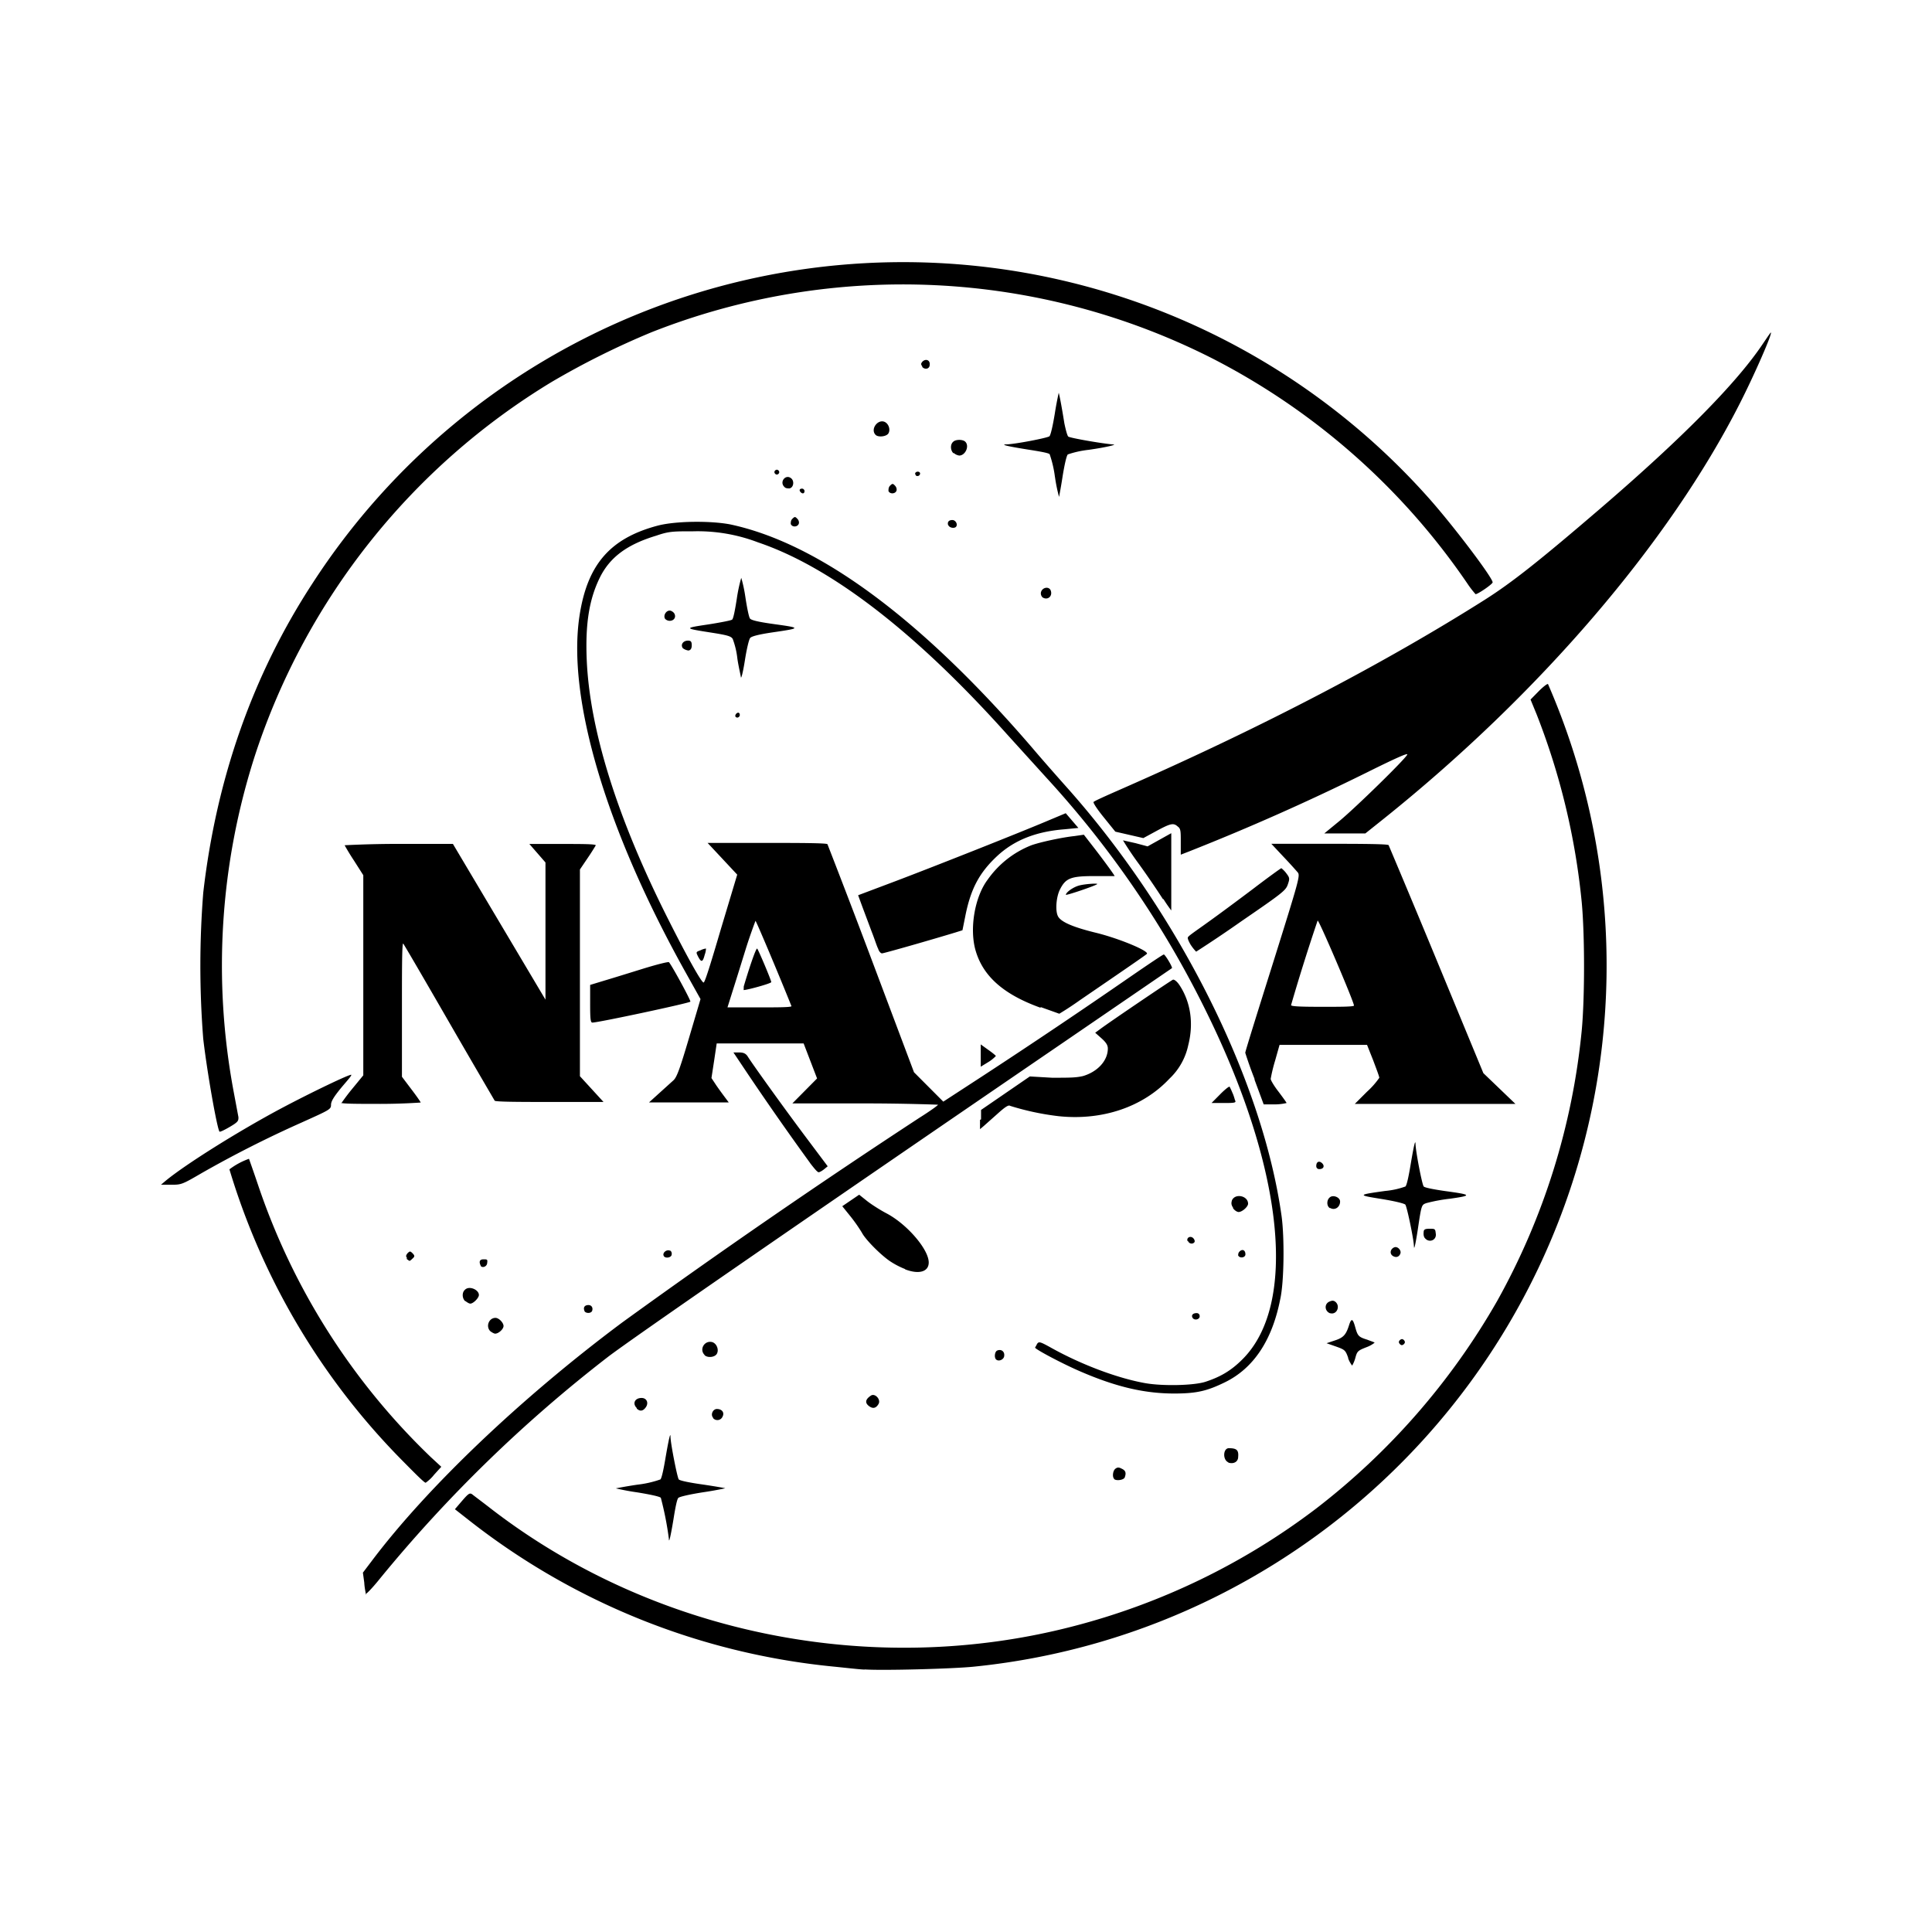 <svg xmlns="http://www.w3.org/2000/svg" width="1em" height="1em" viewBox="0 0 24 24"><path fill="currentColor" d="M10.745 20.74c-.053 0-.238-.022-.41-.039a8.7 8.7 0 0 1-4.494-1.804l-.19-.149l.09-.105c.079-.091.094-.101.125-.08c.02.017.122.092.227.174c2.02 1.561 4.742 2.113 7.236 1.466a8.5 8.5 0 0 0 3.023-1.465a8.7 8.7 0 0 0 2.247-2.578a8.6 8.6 0 0 0 1.05-3.361c.038-.405.038-1.184 0-1.589a8.7 8.7 0 0 0-.56-2.335l-.076-.185l.102-.104c.056-.056.108-.096.115-.088a8.76 8.76 0 0 1-4.108 11.328a8.7 8.7 0 0 1-3.016.877c-.26.028-1.162.051-1.367.035zm-6.2-.931c0-.017-.017-.082-.02-.15l-.017-.123l.11-.145c.69-.917 1.86-2.03 3.109-2.961a95 95 0 0 1 3.695-2.545c.127-.08.23-.153.23-.162c0 0-.407-.016-.905-.016h-.904l.307-.31l-.167-.435h-1.08l-.032.215l-.033.215l.045.068c.025.039.073.105.108.152l.062.083h-.991l.127-.115l.178-.161c.041-.039.078-.139.193-.528l.142-.48l-.18-.322c-.99-1.771-1.48-3.413-1.323-4.44c.097-.636.38-.962.97-1.119c.22-.058.65-.063.9-.016c1.107.235 2.383 1.18 3.76 2.783c.11.13.295.34.41.469c1.397 1.562 2.444 3.648 2.681 5.34c.037.264.032.823-.017 1.035c-.1.51-.332.857-.686 1.03c-.225.11-.353.139-.627.14c-.369 0-.719-.08-1.164-.272c-.218-.093-.568-.278-.568-.299c0 0 .017-.028.025-.046c.024-.032.037-.028.188.056c.374.207.822.374 1.161.433c.215.037.598.029.743-.018c.189-.062.32-.14.458-.278c.682-.678.52-2.33-.421-4.264a12.3 12.3 0 0 0-2.007-2.955l-.496-.547c-1.135-1.267-2.187-2.078-3.094-2.384a2.1 2.1 0 0 0-.802-.137c-.252 0-.304 0-.46.054c-.365.11-.58.27-.705.528c-.128.264-.177.563-.16 1c.034.876.378 1.978 1.008 3.228c.24.478.423.804.445.795c.017 0 .109-.307.217-.674l.2-.666l-.368-.394h.737c.405 0 .743.001.752.016c0 0 .254.65.545 1.424l.53 1.409l.364.365l.487-.317a85 85 0 0 0 1.84-1.237c.218-.15.402-.274.412-.274c.016-.001.113.16.101.17l-1.318.902c-3.408 2.33-5.367 3.684-5.684 3.924a17.4 17.4 0 0 0-2.833 2.753c-.1.125-.183.21-.188.196zm5.287-7.31c-.152-.38-.439-1.06-.447-1.06c0 0-.057.148-.114.327c-.056.18-.131.423-.168.538l-.066.21h.4c.221 0 .399 0 .395-.016m-.593-.244c.078-.264.155-.483.167-.47c.017.018.175.394.175.416c0 .017-.3.099-.343.099zm-.93 6.861a4 4 0 0 0-.1-.509c-.016-.017-.14-.042-.291-.067a3 3 0 0 1-.268-.05s.125-.025.269-.046a1.3 1.3 0 0 0 .285-.065c.017-.017.042-.139.065-.278c.038-.22.06-.315.06-.253c0 .078.085.512.103.531c.017.017.147.042.297.063c.15.022.275.044.28.047c0 0-.12.027-.278.05c-.16.025-.293.055-.305.07c-.017.017-.039.133-.06.266c-.034.205-.057.307-.057.241m-3.297-.957a8.7 8.7 0 0 1-2.162-3.632a.9.9 0 0 1 .243-.131s.054.151.114.329a8.4 8.4 0 0 0 2.145 3.377l.13.12l-.089.098a.5.5 0 0 1-.105.1c-.016.002-.132-.115-.276-.261m8.828.212c-.024-.023-.017-.1.016-.125c.024-.018.042-.02.079 0c.048.022.058.052.036.11c-.016.032-.106.043-.131.018zm1.422-.203c-.075-.028-.07-.172 0-.177c.097 0 .127.02.119.108c0 .063-.06.093-.125.07zm-6.404-.556c-.035-.041 0-.108.047-.108c.065 0 .098.045.07.097a.07.07 0 0 1-.117.016zm-.948-.12c-.057-.056-.024-.125.06-.125c.063 0 .091.06.053.115q-.052.074-.113.017zm2.88-.028q-.072-.06.03-.127c.05-.031.123.047.095.102q-.048.087-.125.025m5.959-.592c-.035-.099-.042-.104-.153-.144l-.117-.041l.102-.034c.108-.035.14-.071.178-.192c.029-.09.047-.081.078.034c.029.101.04.115.147.148c.043.017.085.03.092.037c0 0-.037.033-.1.056c-.107.042-.117.05-.139.132a.4.4 0 0 1-.04.097s-.031-.037-.051-.094zm-4.376.016c-.025-.025-.016-.1.017-.111c.051-.02.09.016.085.063c0 .05-.07.08-.102.048m-3.621-.056c-.068-.069-.001-.183.095-.159c.057.017.087.097.057.147c-.027.043-.112.05-.15.017zm8.638-.134c-.017-.02-.017-.031 0-.05c.02-.016.032-.016.05 0c.016.02.016.032 0 .05c-.02.017-.032.017-.05 0m-11.3-.161c-.058-.059-.017-.165.065-.165c.042 0 .1.06.1.101c0 .039-.062.095-.103.095c-.017 0-.045-.018-.062-.031m8.725-.165c-.019-.03 0-.059.05-.059c.025 0 .038.017.038.039c0 .041-.065.056-.088.02m1.712-.055c-.072-.025-.079-.114-.017-.145c.037-.017.055-.017.078 0c.067.055.017.169-.068.141zm-9.267-.034c-.016-.038 0-.07.05-.07c.039 0 .06.034.045.074c-.016.033-.081.03-.095 0zm-1.483-.12c-.037-.036-.04-.108 0-.141c.052-.052.172 0 .172.066c0 .037-.07.107-.106.107c-.017 0-.042-.017-.059-.03zm5.467-.397a1 1 0 0 1-.176-.09c-.115-.073-.317-.275-.361-.362a2 2 0 0 0-.139-.199l-.105-.13l.21-.143l.1.08c.055.043.165.113.242.153c.253.134.522.446.522.609c0 .116-.122.151-.294.085zm-5.269-.035s-.016-.03-.016-.05q0-.037.05-.036c.04 0 .05 0 .043.043c0 .043-.053.068-.08.041zm-.914-.097c-.022-.024-.02-.036 0-.063c.03-.03.035-.03.065 0c.026.027.028.039 0 .063c-.017.017-.032.03-.04.03c0 0-.027-.016-.04-.03zm3.183-.034c-.016-.037.035-.079.075-.064c.017 0 .029.027.025.047c0 .043-.085.056-.1.017m7.137 0c0-.017 0-.035.017-.052c.035-.035.073-.018.073.035c0 .041-.067.053-.088.017zm1.917 0c-.038-.029-.026-.084.022-.104c.04-.017.091.037.076.077c-.016.045-.058.055-.098.027m.266-.119c0-.076-.087-.495-.107-.516c-.017-.016-.148-.046-.297-.07c-.3-.048-.3-.051.051-.1a1 1 0 0 0 .248-.055c.017-.016.042-.136.065-.276c.037-.22.058-.315.06-.254c.001.089.082.51.102.53c.016.016.131.037.26.056c.34.046.347.056.066.096a2 2 0 0 0-.295.055c-.059.022-.059.022-.105.33c-.027.175-.047.264-.047.206zm-2.812-.062c-.016-.043.035-.071.07-.038c.017.017.022.037.017.049c-.02.031-.07.024-.083-.017zm2.95-.036c-.017-.017-.02-.049-.017-.074c0-.036.018-.044.075-.044c.062 0 .07 0 .075.056c.017.084-.08.125-.133.062m-2.381-.374c-.027-.04-.028-.06-.017-.098c.042-.09.2-.055.2.043c0 .038-.074.103-.117.103c-.022 0-.054-.023-.072-.05zm1.2 0c-.042-.023-.044-.102 0-.135c.04-.033.126 0 .126.053c0 .07-.065.114-.123.08zm-14.463-.34c.245-.202.883-.603 1.416-.889c.382-.204.908-.456.89-.425c0 .016-.067.088-.133.168c-.085.105-.119.16-.119.202c0 .057-.016.063-.362.219a14 14 0 0 0-1.24.627c-.246.143-.256.148-.382.147H2zm8.006-.22a38 38 0 0 1-.773-1.105l-.18-.269h.073c.057 0 .08.017.1.043c.053.087.428.61.71.987l.288.384l-.045.037c-.025.02-.055.037-.067.037c-.017 0-.057-.05-.106-.113m6.287.036c0-.054.036-.07.073-.035c.035.035.018.073-.035.073c-.025 0-.038-.017-.038-.038m-13.625-.428c-.033-.057-.153-.738-.201-1.149a11.5 11.5 0 0 1 0-1.82c.164-1.423.618-2.709 1.356-3.84a8.74 8.74 0 0 1 13.886-1.04c.304.345.775.969.775 1.026c0 .022-.182.147-.212.147c0 0-.053-.058-.101-.131a8.56 8.56 0 0 0-3.16-2.793a8.5 8.5 0 0 0-6.975-.33a10 10 0 0 0-1.238.616a8.52 8.52 0 0 0-3.685 4.63a8.5 8.5 0 0 0-.268 4.19l.059.315c0 .045 0 .058-.11.122c-.065.038-.121.065-.126.057m9.461-.152v-.117l.606-.416l.275.016c.22 0 .296 0 .386-.021c.182-.054.308-.192.308-.342c0-.041-.022-.076-.078-.126l-.079-.07l.064-.047c.128-.095.878-.603.904-.613c.016 0 .046.02.078.067c.14.211.179.476.11.747a.8.8 0 0 1-.235.418c-.328.35-.831.521-1.372.465a3.3 3.3 0 0 1-.607-.129c-.02-.016-.074.025-.157.1l-.171.152l-.045.038v-.116zm-7.947-.2s.061-.09.136-.18l.137-.167v-2.486l-.116-.182a3 3 0 0 1-.116-.19s.302-.017.672-.017h.673l1.15 1.935v-1.704l-.2-.23h.412c.227 0 .413 0 .413.017c0 0-.044.075-.099.155l-.098.145v2.568l.293.32h-.669c-.368 0-.675-.001-.683-.016c0 0-.262-.447-.566-.974s-.56-.967-.57-.977c-.016-.017-.016.333-.016.818v.836l.117.155c.065.085.116.159.116.165c0 0-.224.017-.499.017c-.274 0-.498 0-.498-.017zm10.917-.111c.058-.059.112-.102.118-.094c0 0 .022.042.034.074c.016.031.026.073.033.093c.017.032-.001.035-.138.035h-.154zm.426-.195a5 5 0 0 1-.114-.321c0-.017.154-.51.343-1.11c.33-1.053.341-1.092.308-1.132a6 6 0 0 0-.18-.197l-.147-.157h.722c.398 0 .729.002.735.017c0 0 .275.649.595 1.424l.582 1.408l.398.382H16.83l.152-.152a1 1 0 0 0 .152-.172c0-.017-.035-.108-.075-.215l-.077-.194h-1.087l-.055.195a2 2 0 0 0-.055.227c0 .017.043.09.098.16c.054.072.099.134.099.14c0 0-.064.017-.142.017h-.142l-.112-.302zm1.237-.906c0-.047-.44-1.077-.452-1.057a25 25 0 0 0-.33 1.05c0 .016.116.021.39.021c.216 0 .392 0 .392-.016zm-4.637.481l.09.065c.05.035.094.07.098.079c0 0-.036.04-.09.073l-.098.06zm-4.852-.505v-.234l.171-.052c.095-.028.311-.095.482-.148s.318-.09.326-.082c.035.037.276.48.266.49c-.02.02-1.145.26-1.217.26c-.023 0-.028-.043-.028-.234m5.596.05c-.454-.163-.71-.386-.805-.702c-.082-.269-.017-.67.146-.888a1.2 1.2 0 0 1 .542-.428c.11-.04.384-.099.537-.115l.117-.017l.118.152c.132.17.264.352.264.362h-.249c-.295 0-.359.025-.43.167c-.047.093-.06.266-.024.333c.037.07.185.134.47.204c.288.07.671.23.633.263c-.016.017-.288.203-.833.576a4 4 0 0 1-.254.167l-.232-.083zm-4.255-.636c-.028-.057-.028-.057.032-.079a.2.2 0 0 1 .066-.021s0 .035-.016.078c-.024.093-.042.098-.082.022m2.238-.095c-.017-.03-.046-.125-.08-.21l-.115-.307l-.055-.15l.454-.171c.479-.181 1.562-.61 1.915-.76l.21-.088l.157.183l-.175.017c-.353.028-.623.135-.836.334c-.221.207-.327.407-.394.746l-.035.174l-.086.027c-.312.095-.89.26-.913.26c-.017 0-.037-.024-.047-.053zm3.885-.045c-.027-.044-.045-.087-.039-.097c0-.017.115-.092.24-.183c.127-.09.383-.28.57-.421c.186-.142.345-.257.352-.257c0 0 .036.029.06.062c.044.058.045.067.019.142c-.025.073-.07.108-.576.455a16 16 0 0 1-.562.378s-.036-.036-.064-.08m-.348-.572a11 11 0 0 0-.296-.433a4 4 0 0 1-.201-.298l.156.035l.15.04l.294-.164v.96s-.049-.063-.097-.141zm-1.207-.052c0-.033.091-.098.166-.118s.24-.03.223-.017c-.02.02-.389.145-.389.132zm1.428-.665c0-.123 0-.16-.037-.185c-.053-.049-.09-.04-.266.055l-.162.088l-.348-.08l-.143-.177c-.079-.097-.137-.184-.127-.192c.017-.017.206-.099.437-.201c1.68-.741 3.177-1.523 4.422-2.31c.337-.214.674-.48 1.438-1.136c1.015-.872 1.696-1.562 2.02-2.049c.05-.073.091-.135.096-.135c.025 0-.203.523-.385.88c-.878 1.73-2.485 3.605-4.414 5.152l-.238.19h-.51l.19-.156c.208-.173.808-.76.84-.822c.017-.028-.128.035-.51.225a29 29 0 0 1-2.2.977l-.103.04zm-5.533-1.57c.017-.037.055-.042.055 0c0 .016-.016.031-.031.031c-.017 0-.029-.016-.024-.023zm.069-.466c0-.017-.027-.122-.044-.235a1 1 0 0 0-.058-.245c-.02-.034-.068-.047-.257-.077c-.354-.055-.355-.057-.047-.103c.153-.024.287-.05.297-.06c.017-.017.037-.127.058-.261a2 2 0 0 1 .055-.258s.03.095.05.23s.045.259.059.276c.016.021.108.043.314.071c.323.045.322.049-.044.102q-.238.036-.267.067c-.016.016-.045.141-.066.275s-.044.232-.05.216zm-.72-.363c-.034-.043 0-.096.063-.096c.038 0 .046.016.046.058c0 .045-.016.06-.04.065a.15.15 0 0 1-.068-.027m-.227-.374c-.017-.041.018-.095.061-.095c.02 0 .044.017.055.032c.03.047 0 .095-.055.095c-.028 0-.055-.017-.061-.032m4.693-.259a.07.07 0 0 1-.02-.063c.016-.065.105-.078.123-.018c.022.07-.042.12-.103.081m-1.17-.891c-.017-.039 0-.07.05-.07c.038 0 .068.05.048.08c-.016.028-.086.02-.098-.017zm-1.958-.022c0-.017 0-.045.02-.063c.029-.029.035-.029.062 0c.017.016.025.045.017.063c-.017.042-.084.043-.099 0m3.282-.582a1.4 1.4 0 0 0-.066-.284c-.017-.017-.14-.037-.286-.06c-.238-.038-.328-.06-.253-.062c.098 0 .516-.08.537-.101c.016-.017.043-.14.066-.28a4 4 0 0 1 .049-.26s.018.056.07.38c.016.077.035.15.048.164c.022.018.425.088.557.098c.057 0-.073.034-.304.067a1.2 1.2 0 0 0-.258.057c-.017.016-.042.133-.064.266a7 7 0 0 1-.045.262a2 2 0 0 1-.051-.25zm-3.158.189c-.023-.023-.016-.045.017-.045c.017 0 .03.017.03.03c0 .03-.023.038-.045.017zm1.09-.018c0-.017 0-.045.02-.064c.028-.028.035-.028.061 0c.017.017.025.045.018.064c-.016.041-.085.043-.1 0m-1.294-.05c-.061-.062.017-.159.084-.107c.045.033.033.118-.019.127c-.021 0-.05 0-.063-.019zm1.63-.152c-.016-.023.022-.047.049-.03c.021.017 0 .048-.02.048c-.017 0-.022 0-.029-.018m-1.752-.03c0-.017.017-.03.03-.03c.017 0 .03.017.03.03c0 .017-.016.03-.03.03c-.016 0-.03-.017-.03-.03m2.222-.236c-.036-.037-.04-.109 0-.142c.03-.03.119-.03.149 0c.055.055 0 .172-.075.172a.13.13 0 0 1-.067-.031zm-.965-.227c-.065-.065.017-.188.102-.165c.057.017.087.097.057.147c-.025.04-.127.051-.159.018m.582-.848c-.021-.027-.021-.037 0-.062c.042-.041.097-.018.09.039c0 .053-.06.066-.095.025z"/></svg>